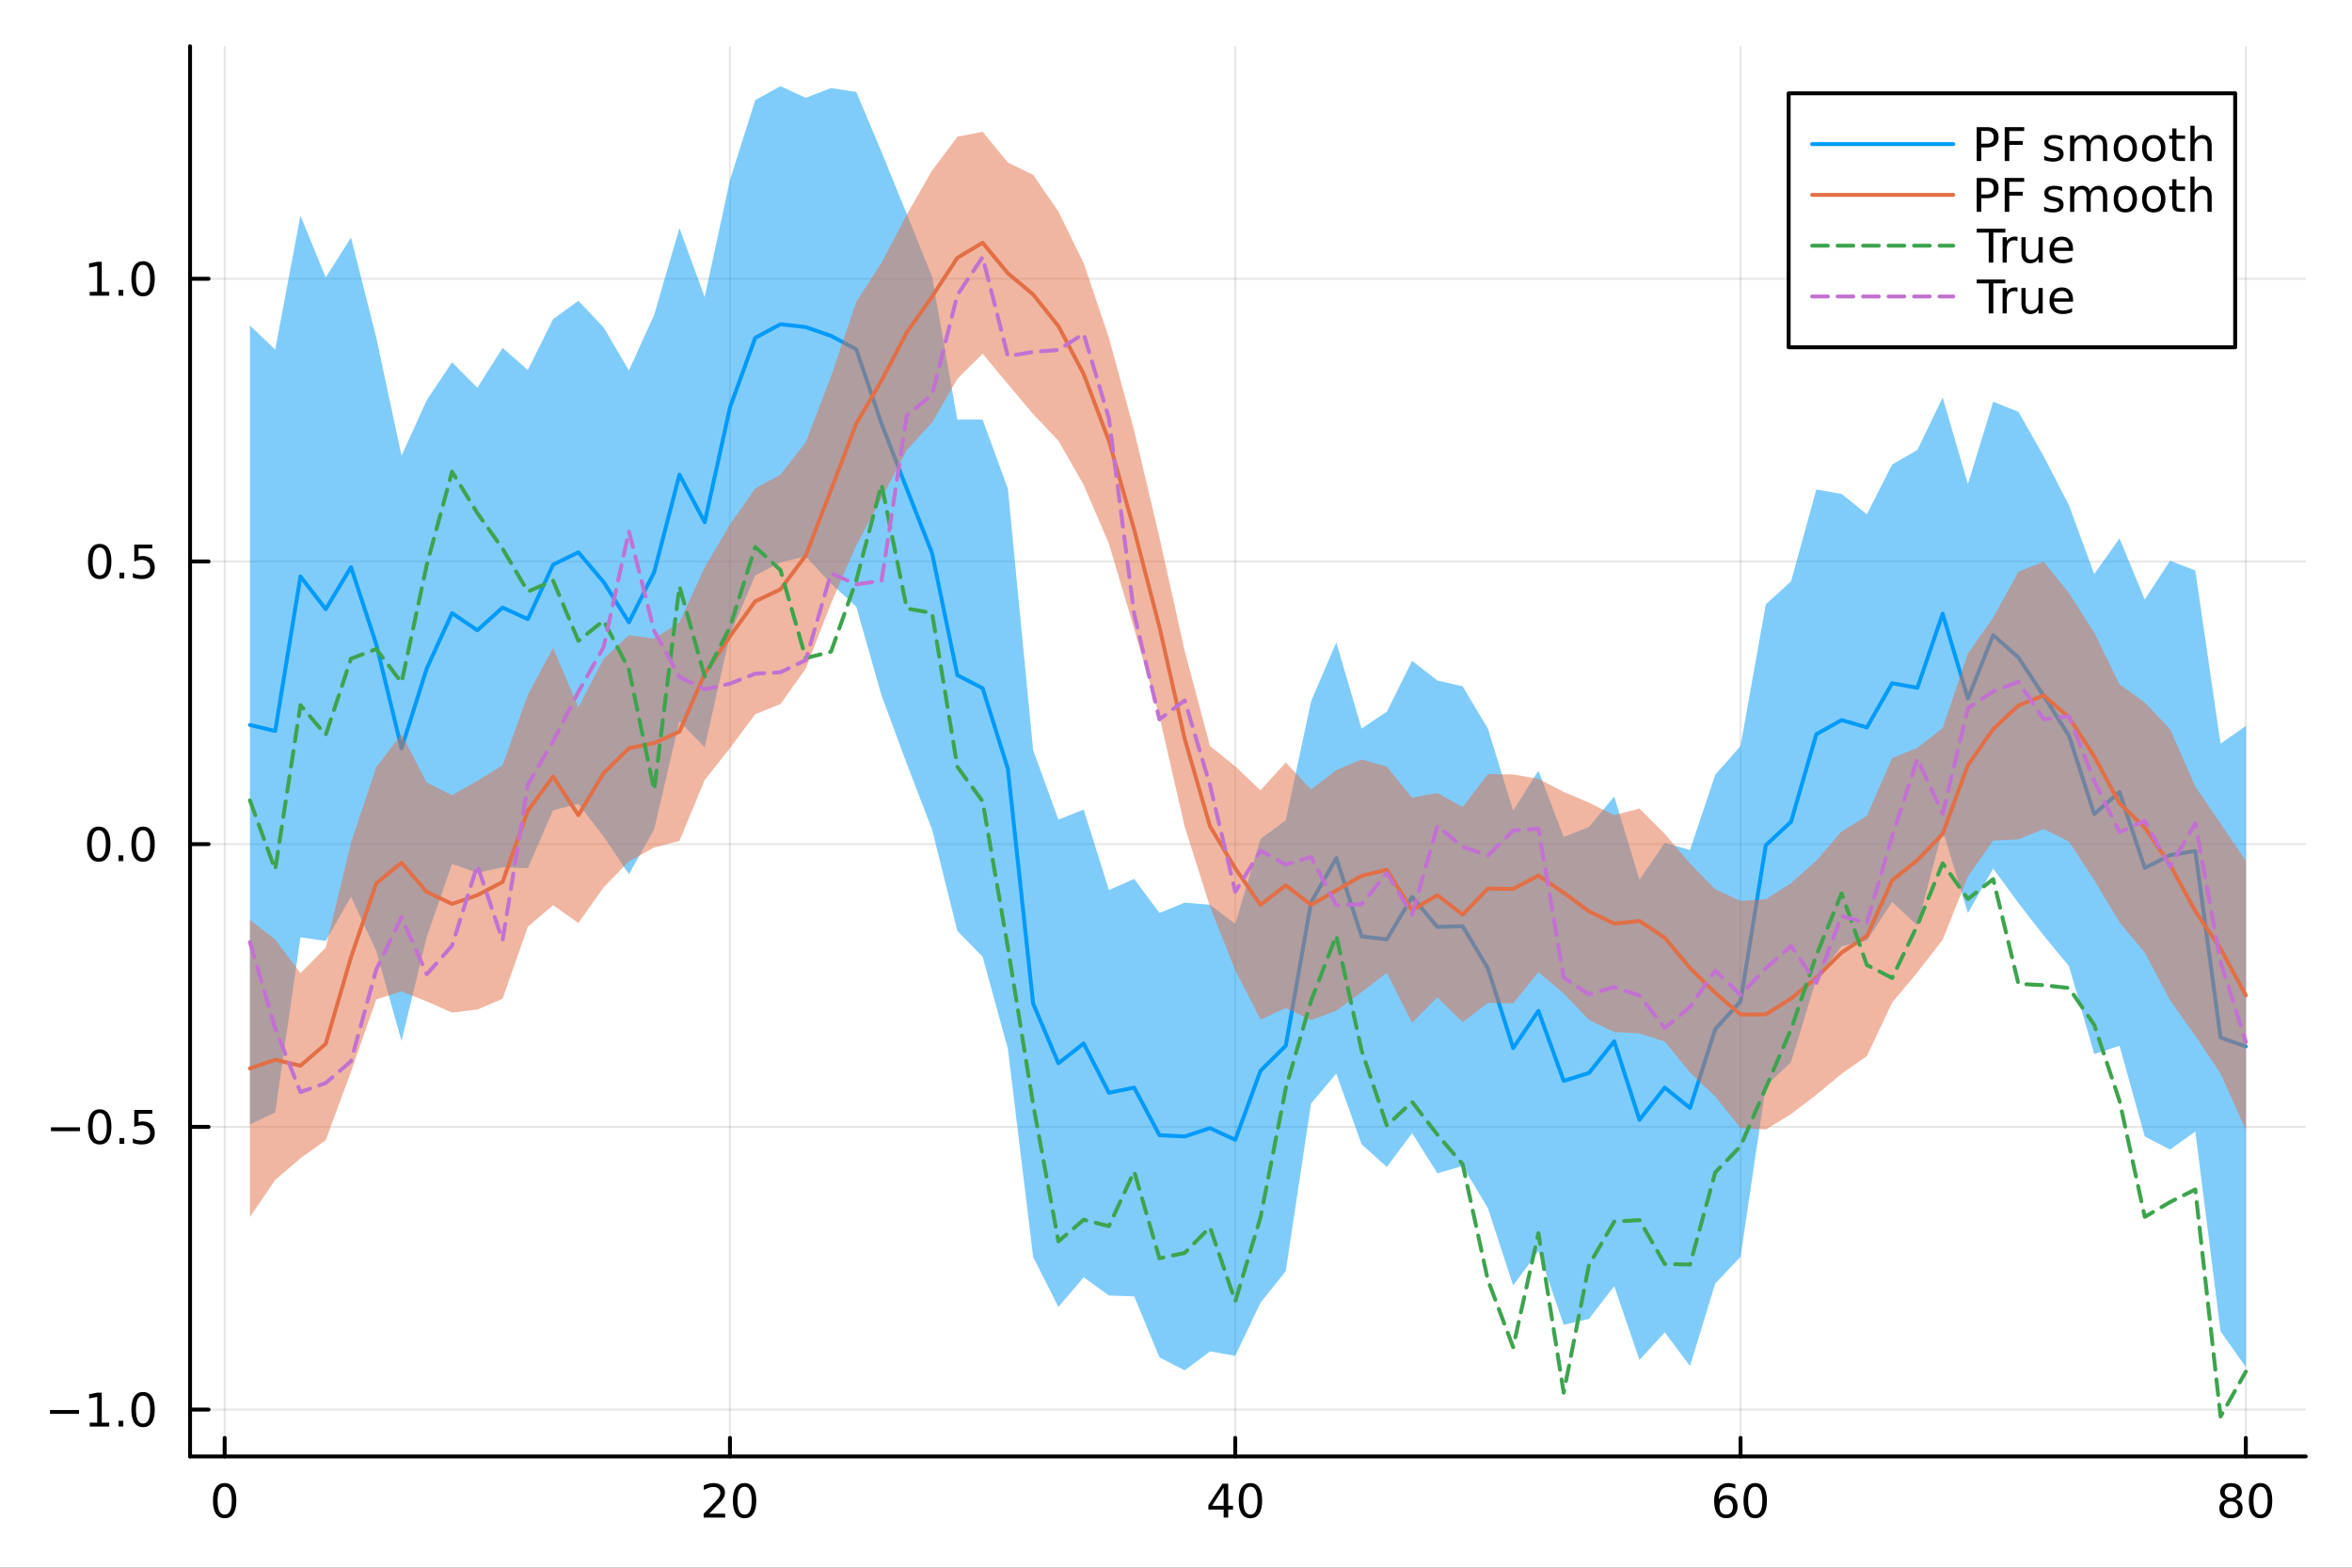 <?xml version="1.0" encoding="utf-8"?>
<svg xmlns="http://www.w3.org/2000/svg" xmlns:xlink="http://www.w3.org/1999/xlink" width="600" height="400" viewBox="0 0 2400 1600">
<rect x="0" y="0" width="2400" height="1600" fill="#333333" stroke="none"/>
<defs>
  <clipPath id="clip280">
    <rect x="0" y="0" width="2400" height="1600"/>
  </clipPath>
</defs>
<path clip-path="url(#clip280)" d="M0 1600 L2400 1600 L2400 0 L0 0  Z" fill="#ffffff" fill-rule="evenodd" fill-opacity="1"/>
<defs>
  <clipPath id="clip281">
    <rect x="480" y="0" width="1681" height="1600"/>
  </clipPath>
</defs>
<path clip-path="url(#clip280)" d="M193.936 1486.45 L2352.76 1486.45 L2352.76 47.244 L193.936 47.244  Z" fill="#ffffff" fill-rule="evenodd" fill-opacity="1"/>
<defs>
  <clipPath id="clip282">
    <rect x="193" y="47" width="2160" height="1440"/>
  </clipPath>
</defs>
<polyline clip-path="url(#clip282)" style="stroke:#000000; stroke-linecap:round; stroke-linejoin:round; stroke-width:2; stroke-opacity:0.1; fill:none" points="229.255,1486.45 229.255,47.244 "/>
<polyline clip-path="url(#clip282)" style="stroke:#000000; stroke-linecap:round; stroke-linejoin:round; stroke-width:2; stroke-opacity:0.1; fill:none" points="744.855,1486.45 744.855,47.244 "/>
<polyline clip-path="url(#clip282)" style="stroke:#000000; stroke-linecap:round; stroke-linejoin:round; stroke-width:2; stroke-opacity:0.1; fill:none" points="1260.46,1486.45 1260.46,47.244 "/>
<polyline clip-path="url(#clip282)" style="stroke:#000000; stroke-linecap:round; stroke-linejoin:round; stroke-width:2; stroke-opacity:0.1; fill:none" points="1776.06,1486.45 1776.06,47.244 "/>
<polyline clip-path="url(#clip282)" style="stroke:#000000; stroke-linecap:round; stroke-linejoin:round; stroke-width:2; stroke-opacity:0.1; fill:none" points="2291.66,1486.45 2291.66,47.244 "/>
<polyline clip-path="url(#clip282)" style="stroke:#000000; stroke-linecap:round; stroke-linejoin:round; stroke-width:2; stroke-opacity:0.1; fill:none" points="193.936,1438.63 2352.76,1438.63 "/>
<polyline clip-path="url(#clip282)" style="stroke:#000000; stroke-linecap:round; stroke-linejoin:round; stroke-width:2; stroke-opacity:0.1; fill:none" points="193.936,1150.1 2352.76,1150.1 "/>
<polyline clip-path="url(#clip282)" style="stroke:#000000; stroke-linecap:round; stroke-linejoin:round; stroke-width:2; stroke-opacity:0.1; fill:none" points="193.936,861.566 2352.76,861.566 "/>
<polyline clip-path="url(#clip282)" style="stroke:#000000; stroke-linecap:round; stroke-linejoin:round; stroke-width:2; stroke-opacity:0.1; fill:none" points="193.936,573.035 2352.76,573.035 "/>
<polyline clip-path="url(#clip282)" style="stroke:#000000; stroke-linecap:round; stroke-linejoin:round; stroke-width:2; stroke-opacity:0.1; fill:none" points="193.936,284.504 2352.76,284.504 "/>
<polyline clip-path="url(#clip280)" style="stroke:#000000; stroke-linecap:round; stroke-linejoin:round; stroke-width:4; stroke-opacity:1; fill:none" points="193.936,1486.45 2352.76,1486.45 "/>
<polyline clip-path="url(#clip280)" style="stroke:#000000; stroke-linecap:round; stroke-linejoin:round; stroke-width:4; stroke-opacity:1; fill:none" points="229.255,1486.45 229.255,1467.55 "/>
<polyline clip-path="url(#clip280)" style="stroke:#000000; stroke-linecap:round; stroke-linejoin:round; stroke-width:4; stroke-opacity:1; fill:none" points="744.855,1486.45 744.855,1467.55 "/>
<polyline clip-path="url(#clip280)" style="stroke:#000000; stroke-linecap:round; stroke-linejoin:round; stroke-width:4; stroke-opacity:1; fill:none" points="1260.46,1486.45 1260.46,1467.55 "/>
<polyline clip-path="url(#clip280)" style="stroke:#000000; stroke-linecap:round; stroke-linejoin:round; stroke-width:4; stroke-opacity:1; fill:none" points="1776.06,1486.45 1776.06,1467.55 "/>
<polyline clip-path="url(#clip280)" style="stroke:#000000; stroke-linecap:round; stroke-linejoin:round; stroke-width:4; stroke-opacity:1; fill:none" points="2291.66,1486.45 2291.66,1467.55 "/>
<path clip-path="url(#clip280)" d="M229.255 1517.37 Q225.644 1517.37 223.815 1520.93 Q222.009 1524.47 222.009 1531.6 Q222.009 1538.71 223.815 1542.27 Q225.644 1545.82 229.255 1545.82 Q232.889 1545.82 234.694 1542.27 Q236.523 1538.71 236.523 1531.6 Q236.523 1524.47 234.694 1520.93 Q232.889 1517.37 229.255 1517.37 M229.255 1513.66 Q235.065 1513.66 238.12 1518.27 Q241.199 1522.85 241.199 1531.6 Q241.199 1540.33 238.12 1544.94 Q235.065 1549.52 229.255 1549.52 Q223.444 1549.52 220.366 1544.94 Q217.31 1540.33 217.31 1531.6 Q217.31 1522.85 220.366 1518.27 Q223.444 1513.66 229.255 1513.66 Z" fill="#000000" fill-rule="nonzero" fill-opacity="1" /><path clip-path="url(#clip280)" d="M723.629 1544.91 L739.948 1544.91 L739.948 1548.85 L718.004 1548.85 L718.004 1544.91 Q720.666 1542.16 725.249 1537.53 Q729.855 1532.88 731.036 1531.53 Q733.281 1529.01 734.161 1527.27 Q735.064 1525.51 735.064 1523.82 Q735.064 1521.07 733.119 1519.33 Q731.198 1517.6 728.096 1517.6 Q725.897 1517.6 723.443 1518.36 Q721.013 1519.13 718.235 1520.68 L718.235 1515.95 Q721.059 1514.82 723.513 1514.24 Q725.967 1513.66 728.004 1513.66 Q733.374 1513.66 736.568 1516.35 Q739.763 1519.03 739.763 1523.52 Q739.763 1525.65 738.953 1527.57 Q738.166 1529.47 736.059 1532.07 Q735.48 1532.74 732.379 1535.95 Q729.277 1539.15 723.629 1544.91 Z" fill="#000000" fill-rule="nonzero" fill-opacity="1" /><path clip-path="url(#clip280)" d="M759.763 1517.37 Q756.152 1517.37 754.323 1520.93 Q752.517 1524.47 752.517 1531.6 Q752.517 1538.71 754.323 1542.27 Q756.152 1545.82 759.763 1545.82 Q763.397 1545.82 765.202 1542.27 Q767.031 1538.71 767.031 1531.6 Q767.031 1524.47 765.202 1520.93 Q763.397 1517.37 759.763 1517.37 M759.763 1513.66 Q765.573 1513.66 768.628 1518.27 Q771.707 1522.85 771.707 1531.6 Q771.707 1540.33 768.628 1544.94 Q765.573 1549.52 759.763 1549.52 Q753.952 1549.52 750.874 1544.94 Q747.818 1540.33 747.818 1531.6 Q747.818 1522.85 750.874 1518.27 Q753.952 1513.66 759.763 1513.66 Z" fill="#000000" fill-rule="nonzero" fill-opacity="1" /><path clip-path="url(#clip280)" d="M1248.63 1518.36 L1236.82 1536.81 L1248.63 1536.81 L1248.63 1518.36 M1247.4 1514.29 L1253.28 1514.29 L1253.28 1536.81 L1258.21 1536.81 L1258.21 1540.7 L1253.28 1540.7 L1253.28 1548.85 L1248.63 1548.85 L1248.63 1540.7 L1233.03 1540.7 L1233.03 1536.19 L1247.4 1514.29 Z" fill="#000000" fill-rule="nonzero" fill-opacity="1" /><path clip-path="url(#clip280)" d="M1275.94 1517.37 Q1272.33 1517.37 1270.5 1520.93 Q1268.7 1524.47 1268.7 1531.6 Q1268.7 1538.71 1270.5 1542.27 Q1272.33 1545.82 1275.94 1545.82 Q1279.58 1545.82 1281.38 1542.27 Q1283.21 1538.71 1283.21 1531.6 Q1283.21 1524.47 1281.38 1520.93 Q1279.58 1517.37 1275.94 1517.37 M1275.94 1513.66 Q1281.75 1513.66 1284.81 1518.27 Q1287.89 1522.85 1287.89 1531.6 Q1287.89 1540.33 1284.81 1544.94 Q1281.75 1549.52 1275.94 1549.52 Q1270.13 1549.52 1267.05 1544.94 Q1264 1540.33 1264 1531.6 Q1264 1522.85 1267.05 1518.27 Q1270.13 1513.66 1275.94 1513.66 Z" fill="#000000" fill-rule="nonzero" fill-opacity="1" /><path clip-path="url(#clip280)" d="M1761.46 1529.7 Q1758.31 1529.7 1756.46 1531.86 Q1754.63 1534.01 1754.63 1537.76 Q1754.63 1541.49 1756.46 1543.66 Q1758.31 1545.82 1761.46 1545.82 Q1764.61 1545.82 1766.44 1543.66 Q1768.29 1541.49 1768.29 1537.76 Q1768.29 1534.01 1766.44 1531.86 Q1764.61 1529.7 1761.46 1529.7 M1770.74 1515.05 L1770.74 1519.31 Q1768.98 1518.48 1767.18 1518.04 Q1765.4 1517.6 1763.64 1517.6 Q1759.01 1517.6 1756.55 1520.72 Q1754.12 1523.85 1753.78 1530.17 Q1755.14 1528.15 1757.2 1527.09 Q1759.26 1526 1761.74 1526 Q1766.95 1526 1769.96 1529.17 Q1772.99 1532.32 1772.99 1537.76 Q1772.99 1543.08 1769.84 1546.3 Q1766.69 1549.52 1761.46 1549.52 Q1755.47 1549.52 1752.3 1544.94 Q1749.12 1540.33 1749.12 1531.6 Q1749.12 1523.41 1753.01 1518.55 Q1756.9 1513.66 1763.45 1513.66 Q1765.21 1513.66 1766.99 1514.01 Q1768.8 1514.36 1770.74 1515.05 Z" fill="#000000" fill-rule="nonzero" fill-opacity="1" /><path clip-path="url(#clip280)" d="M1791.04 1517.37 Q1787.43 1517.37 1785.61 1520.93 Q1783.8 1524.47 1783.8 1531.6 Q1783.8 1538.71 1785.61 1542.27 Q1787.43 1545.82 1791.04 1545.82 Q1794.68 1545.82 1796.48 1542.27 Q1798.31 1538.71 1798.31 1531.6 Q1798.31 1524.47 1796.48 1520.93 Q1794.68 1517.37 1791.04 1517.37 M1791.04 1513.66 Q1796.86 1513.66 1799.91 1518.27 Q1802.99 1522.85 1802.99 1531.6 Q1802.99 1540.33 1799.91 1544.94 Q1796.86 1549.52 1791.04 1549.52 Q1785.23 1549.52 1782.16 1544.94 Q1779.1 1540.33 1779.1 1531.6 Q1779.1 1522.85 1782.16 1518.27 Q1785.23 1513.66 1791.04 1513.66 Z" fill="#000000" fill-rule="nonzero" fill-opacity="1" /><path clip-path="url(#clip280)" d="M2276.53 1532.44 Q2273.2 1532.44 2271.28 1534.22 Q2269.38 1536 2269.38 1539.13 Q2269.38 1542.25 2271.28 1544.03 Q2273.2 1545.82 2276.53 1545.82 Q2279.86 1545.82 2281.78 1544.03 Q2283.71 1542.23 2283.71 1539.13 Q2283.71 1536 2281.78 1534.22 Q2279.89 1532.44 2276.53 1532.44 M2271.85 1530.45 Q2268.84 1529.7 2267.16 1527.64 Q2265.49 1525.58 2265.49 1522.62 Q2265.49 1518.48 2268.43 1516.07 Q2271.39 1513.66 2276.53 1513.66 Q2281.69 1513.66 2284.63 1516.07 Q2287.57 1518.48 2287.57 1522.62 Q2287.57 1525.58 2285.88 1527.64 Q2284.22 1529.7 2281.23 1530.45 Q2284.61 1531.23 2286.48 1533.52 Q2288.38 1535.82 2288.38 1539.13 Q2288.38 1544.15 2285.3 1546.83 Q2282.25 1549.52 2276.53 1549.52 Q2270.81 1549.52 2267.73 1546.83 Q2264.68 1544.15 2264.68 1539.13 Q2264.68 1535.82 2266.58 1533.52 Q2268.47 1531.23 2271.85 1530.45 M2270.14 1523.06 Q2270.14 1525.75 2271.81 1527.25 Q2273.5 1528.76 2276.53 1528.76 Q2279.54 1528.76 2281.23 1527.25 Q2282.94 1525.75 2282.94 1523.06 Q2282.94 1520.38 2281.23 1518.87 Q2279.54 1517.37 2276.53 1517.37 Q2273.5 1517.37 2271.81 1518.87 Q2270.14 1520.38 2270.14 1523.06 Z" fill="#000000" fill-rule="nonzero" fill-opacity="1" /><path clip-path="url(#clip280)" d="M2306.69 1517.37 Q2303.08 1517.37 2301.25 1520.93 Q2299.45 1524.47 2299.45 1531.6 Q2299.45 1538.71 2301.25 1542.27 Q2303.08 1545.82 2306.69 1545.82 Q2310.33 1545.82 2312.13 1542.27 Q2313.96 1538.71 2313.96 1531.6 Q2313.96 1524.47 2312.13 1520.93 Q2310.33 1517.37 2306.69 1517.37 M2306.69 1513.66 Q2312.5 1513.66 2315.56 1518.27 Q2318.64 1522.85 2318.64 1531.6 Q2318.64 1540.33 2315.56 1544.94 Q2312.5 1549.52 2306.69 1549.52 Q2300.88 1549.52 2297.8 1544.94 Q2294.75 1540.33 2294.75 1531.6 Q2294.75 1522.85 2297.8 1518.27 Q2300.88 1513.66 2306.69 1513.66 Z" fill="#000000" fill-rule="nonzero" fill-opacity="1" /><polyline clip-path="url(#clip280)" style="stroke:#000000; stroke-linecap:round; stroke-linejoin:round; stroke-width:4; stroke-opacity:1; fill:none" points="193.936,1486.45 193.936,47.244 "/>
<polyline clip-path="url(#clip280)" style="stroke:#000000; stroke-linecap:round; stroke-linejoin:round; stroke-width:4; stroke-opacity:1; fill:none" points="193.936,1438.63 212.834,1438.63 "/>
<polyline clip-path="url(#clip280)" style="stroke:#000000; stroke-linecap:round; stroke-linejoin:round; stroke-width:4; stroke-opacity:1; fill:none" points="193.936,1150.1 212.834,1150.1 "/>
<polyline clip-path="url(#clip280)" style="stroke:#000000; stroke-linecap:round; stroke-linejoin:round; stroke-width:4; stroke-opacity:1; fill:none" points="193.936,861.566 212.834,861.566 "/>
<polyline clip-path="url(#clip280)" style="stroke:#000000; stroke-linecap:round; stroke-linejoin:round; stroke-width:4; stroke-opacity:1; fill:none" points="193.936,573.035 212.834,573.035 "/>
<polyline clip-path="url(#clip280)" style="stroke:#000000; stroke-linecap:round; stroke-linejoin:round; stroke-width:4; stroke-opacity:1; fill:none" points="193.936,284.504 212.834,284.504 "/>
<path clip-path="url(#clip280)" d="M50.992 1439.08 L80.668 1439.08 L80.668 1443.01 L50.992 1443.01 L50.992 1439.08 Z" fill="#000000" fill-rule="nonzero" fill-opacity="1" /><path clip-path="url(#clip280)" d="M91.571 1451.97 L99.21 1451.97 L99.21 1425.61 L90.899 1427.27 L90.899 1423.01 L99.163 1421.35 L103.839 1421.35 L103.839 1451.97 L111.478 1451.97 L111.478 1455.91 L91.571 1455.91 L91.571 1451.97 Z" fill="#000000" fill-rule="nonzero" fill-opacity="1" /><path clip-path="url(#clip280)" d="M120.922 1450.03 L125.807 1450.03 L125.807 1455.91 L120.922 1455.91 L120.922 1450.03 Z" fill="#000000" fill-rule="nonzero" fill-opacity="1" /><path clip-path="url(#clip280)" d="M145.992 1424.43 Q142.381 1424.43 140.552 1427.99 Q138.746 1431.53 138.746 1438.66 Q138.746 1445.77 140.552 1449.33 Q142.381 1452.88 145.992 1452.88 Q149.626 1452.88 151.431 1449.33 Q153.26 1445.77 153.26 1438.66 Q153.26 1431.53 151.431 1427.99 Q149.626 1424.43 145.992 1424.43 M145.992 1420.72 Q151.802 1420.72 154.857 1425.33 Q157.936 1429.91 157.936 1438.66 Q157.936 1447.39 154.857 1452 Q151.802 1456.58 145.992 1456.58 Q140.181 1456.58 137.103 1452 Q134.047 1447.39 134.047 1438.66 Q134.047 1429.91 137.103 1425.33 Q140.181 1420.72 145.992 1420.72 Z" fill="#000000" fill-rule="nonzero" fill-opacity="1" /><path clip-path="url(#clip280)" d="M51.987 1150.55 L81.663 1150.55 L81.663 1154.48 L51.987 1154.48 L51.987 1150.55 Z" fill="#000000" fill-rule="nonzero" fill-opacity="1" /><path clip-path="url(#clip280)" d="M101.756 1135.9 Q98.145 1135.9 96.316 1139.46 Q94.51 1143 94.51 1150.13 Q94.51 1157.24 96.316 1160.8 Q98.145 1164.34 101.756 1164.34 Q105.39 1164.34 107.196 1160.8 Q109.024 1157.24 109.024 1150.13 Q109.024 1143 107.196 1139.46 Q105.39 1135.9 101.756 1135.9 M101.756 1132.19 Q107.566 1132.19 110.621 1136.8 Q113.7 1141.38 113.7 1150.13 Q113.7 1158.86 110.621 1163.47 Q107.566 1168.05 101.756 1168.05 Q95.946 1168.05 92.867 1163.47 Q89.811 1158.86 89.811 1150.13 Q89.811 1141.38 92.867 1136.8 Q95.946 1132.19 101.756 1132.19 Z" fill="#000000" fill-rule="nonzero" fill-opacity="1" /><path clip-path="url(#clip280)" d="M121.918 1161.5 L126.802 1161.5 L126.802 1167.38 L121.918 1167.38 L121.918 1161.5 Z" fill="#000000" fill-rule="nonzero" fill-opacity="1" /><path clip-path="url(#clip280)" d="M137.033 1132.82 L155.39 1132.82 L155.39 1136.75 L141.316 1136.75 L141.316 1145.22 Q142.334 1144.88 143.353 1144.72 Q144.371 1144.53 145.39 1144.53 Q151.177 1144.53 154.556 1147.7 Q157.936 1150.87 157.936 1156.29 Q157.936 1161.87 154.464 1164.97 Q150.992 1168.05 144.672 1168.05 Q142.496 1168.05 140.228 1167.68 Q137.982 1167.31 135.575 1166.57 L135.575 1161.87 Q137.658 1163 139.881 1163.56 Q142.103 1164.11 144.58 1164.11 Q148.584 1164.11 150.922 1162.01 Q153.26 1159.9 153.26 1156.29 Q153.26 1152.68 150.922 1150.57 Q148.584 1148.47 144.58 1148.47 Q142.705 1148.47 140.83 1148.88 Q138.978 1149.3 137.033 1150.18 L137.033 1132.82 Z" fill="#000000" fill-rule="nonzero" fill-opacity="1" /><path clip-path="url(#clip280)" d="M100.76 847.365 Q97.149 847.365 95.321 850.93 Q93.515 854.471 93.515 861.601 Q93.515 868.707 95.321 872.272 Q97.149 875.814 100.76 875.814 Q104.395 875.814 106.2 872.272 Q108.029 868.707 108.029 861.601 Q108.029 854.471 106.2 850.93 Q104.395 847.365 100.76 847.365 M100.76 843.661 Q106.571 843.661 109.626 848.268 Q112.705 852.851 112.705 861.601 Q112.705 870.328 109.626 874.934 Q106.571 879.517 100.76 879.517 Q94.95 879.517 91.871 874.934 Q88.816 870.328 88.816 861.601 Q88.816 852.851 91.871 848.268 Q94.95 843.661 100.76 843.661 Z" fill="#000000" fill-rule="nonzero" fill-opacity="1" /><path clip-path="url(#clip280)" d="M120.922 872.967 L125.807 872.967 L125.807 878.846 L120.922 878.846 L120.922 872.967 Z" fill="#000000" fill-rule="nonzero" fill-opacity="1" /><path clip-path="url(#clip280)" d="M145.992 847.365 Q142.381 847.365 140.552 850.93 Q138.746 854.471 138.746 861.601 Q138.746 868.707 140.552 872.272 Q142.381 875.814 145.992 875.814 Q149.626 875.814 151.431 872.272 Q153.26 868.707 153.26 861.601 Q153.26 854.471 151.431 850.93 Q149.626 847.365 145.992 847.365 M145.992 843.661 Q151.802 843.661 154.857 848.268 Q157.936 852.851 157.936 861.601 Q157.936 870.328 154.857 874.934 Q151.802 879.517 145.992 879.517 Q140.181 879.517 137.103 874.934 Q134.047 870.328 134.047 861.601 Q134.047 852.851 137.103 848.268 Q140.181 843.661 145.992 843.661 Z" fill="#000000" fill-rule="nonzero" fill-opacity="1" /><path clip-path="url(#clip280)" d="M101.756 558.834 Q98.145 558.834 96.316 562.399 Q94.51 565.94 94.51 573.07 Q94.51 580.176 96.316 583.741 Q98.145 587.283 101.756 587.283 Q105.39 587.283 107.196 583.741 Q109.024 580.176 109.024 573.07 Q109.024 565.94 107.196 562.399 Q105.39 558.834 101.756 558.834 M101.756 555.13 Q107.566 555.13 110.621 559.737 Q113.7 564.32 113.7 573.07 Q113.7 581.797 110.621 586.403 Q107.566 590.986 101.756 590.986 Q95.946 590.986 92.867 586.403 Q89.811 581.797 89.811 573.07 Q89.811 564.32 92.867 559.737 Q95.946 555.13 101.756 555.13 Z" fill="#000000" fill-rule="nonzero" fill-opacity="1" /><path clip-path="url(#clip280)" d="M121.918 584.436 L126.802 584.436 L126.802 590.315 L121.918 590.315 L121.918 584.436 Z" fill="#000000" fill-rule="nonzero" fill-opacity="1" /><path clip-path="url(#clip280)" d="M137.033 555.755 L155.39 555.755 L155.39 559.69 L141.316 559.69 L141.316 568.163 Q142.334 567.815 143.353 567.653 Q144.371 567.468 145.39 567.468 Q151.177 567.468 154.556 570.639 Q157.936 573.811 157.936 579.227 Q157.936 584.806 154.464 587.908 Q150.992 590.986 144.672 590.986 Q142.496 590.986 140.228 590.616 Q137.982 590.246 135.575 589.505 L135.575 584.806 Q137.658 585.94 139.881 586.496 Q142.103 587.051 144.58 587.051 Q148.584 587.051 150.922 584.945 Q153.26 582.838 153.26 579.227 Q153.26 575.616 150.922 573.51 Q148.584 571.403 144.58 571.403 Q142.705 571.403 140.83 571.82 Q138.978 572.237 137.033 573.116 L137.033 555.755 Z" fill="#000000" fill-rule="nonzero" fill-opacity="1" /><path clip-path="url(#clip280)" d="M91.571 297.849 L99.21 297.849 L99.21 271.483 L90.899 273.15 L90.899 268.891 L99.163 267.224 L103.839 267.224 L103.839 297.849 L111.478 297.849 L111.478 301.784 L91.571 301.784 L91.571 297.849 Z" fill="#000000" fill-rule="nonzero" fill-opacity="1" /><path clip-path="url(#clip280)" d="M120.922 295.905 L125.807 295.905 L125.807 301.784 L120.922 301.784 L120.922 295.905 Z" fill="#000000" fill-rule="nonzero" fill-opacity="1" /><path clip-path="url(#clip280)" d="M145.992 270.303 Q142.381 270.303 140.552 273.868 Q138.746 277.409 138.746 284.539 Q138.746 291.645 140.552 295.21 Q142.381 298.752 145.992 298.752 Q149.626 298.752 151.431 295.21 Q153.26 291.645 153.26 284.539 Q153.26 277.409 151.431 273.868 Q149.626 270.303 145.992 270.303 M145.992 266.599 Q151.802 266.599 154.857 271.206 Q157.936 275.789 157.936 284.539 Q157.936 293.266 154.857 297.872 Q151.802 302.455 145.992 302.455 Q140.181 302.455 137.103 297.872 Q134.047 293.266 134.047 284.539 Q134.047 275.789 137.103 271.206 Q140.181 266.599 145.992 266.599 Z" fill="#000000" fill-rule="nonzero" fill-opacity="1" /><path clip-path="url(#clip282)" d="M255.035 1147.68 L280.815 1135.29 L306.595 956.621 L332.375 960.346 L358.155 915.164 L383.935 970.612 L409.715 1062.41 L435.495 956.068 L461.275 881.73 L487.055 890.82 L512.835 885.116 L538.615 886.168 L564.395 826.859 L590.175 820.464 L615.955 853.864 L641.735 892.221 L667.515 846.509 L693.295 736.11 L719.075 762.771 L744.855 647.92 L770.635 587.386 L796.415 573.833 L822.195 567.886 L847.975 595.675 L873.755 619.162 L899.535 709.864 L925.316 779.54 L951.096 846.655 L976.876 949.993 L1002.66 976.474 L1028.44 1070.51 L1054.22 1282.86 L1080 1333.91 L1105.78 1303.65 L1131.56 1322.22 L1157.34 1323.07 L1183.12 1385.36 L1208.9 1398.58 L1234.68 1379.29 L1260.46 1383.73 L1286.24 1329.57 L1312.02 1297.27 L1337.8 1126.27 L1363.58 1095.79 L1389.36 1167.8 L1415.14 1191.1 L1440.92 1156.44 L1466.7 1197.47 L1492.48 1190.1 L1518.26 1233.02 L1544.04 1312.01 L1569.82 1276.91 L1595.6 1352.19 L1621.38 1346.11 L1647.16 1312.68 L1672.94 1387.95 L1698.72 1359.8 L1724.5 1394.17 L1750.28 1309.89 L1776.06 1282.71 L1801.84 1108.49 L1827.62 1083.99 L1853.4 999.191 L1879.18 965.739 L1904.96 959.916 L1930.74 920.52 L1956.52 944.684 L1982.3 847.048 L2008.08 931.893 L2033.86 886.438 L2059.64 921.698 L2085.42 954.84 L2111.2 986.069 L2136.98 1075.78 L2162.76 1067.35 L2188.54 1159.87 L2214.32 1173.27 L2240.1 1154.84 L2265.88 1358.9 L2291.66 1395.18 L2291.66 740.818 L2265.88 759.022 L2240.1 582.237 L2214.32 572.264 L2188.54 611.927 L2162.76 549.459 L2136.98 585.909 L2111.2 515.706 L2085.42 465.671 L2059.64 420.3 L2033.86 410.036 L2008.08 494.042 L1982.3 405.652 L1956.52 459.178 L1930.74 474.148 L1904.96 524.855 L1879.18 504.13 L1853.4 499.616 L1827.62 593.276 L1801.84 616.814 L1776.06 761.333 L1750.28 790.698 L1724.5 867.497 L1698.72 860.21 L1672.94 897.841 L1647.16 812.916 L1621.38 844.081 L1595.6 854.156 L1569.82 786.494 L1544.04 827.414 L1518.26 743.608 L1492.48 700.458 L1466.7 694.559 L1440.92 674.462 L1415.14 726.364 L1389.36 743.575 L1363.58 655.607 L1337.8 715.821 L1312.02 837.193 L1286.24 856.112 L1260.46 942.958 L1234.68 923.419 L1208.9 921.2 L1183.12 931.759 L1157.34 897.041 L1131.56 908.385 L1105.78 826.249 L1080 836.489 L1054.22 765.552 L1028.44 498.783 L1002.66 428.261 L976.876 428.211 L951.096 282.43 L925.316 218.436 L899.535 155.049 L873.755 93.834 L847.975 89.902 L822.195 99.833 L796.415 87.976 L770.635 102.164 L744.855 183.776 L719.075 303.196 L693.295 232.811 L667.515 321.381 L641.735 378.123 L615.955 334.191 L590.175 306.964 L564.395 325.667 L538.615 377.619 L512.835 355.065 L487.055 395.776 L461.275 369.755 L435.495 408.291 L409.715 465.164 L383.935 344.462 L358.155 242.496 L332.375 283.13 L306.595 220.054 L280.815 356.844 L255.035 332.154  Z" fill="#009af9" fill-rule="evenodd" fill-opacity="0.5"/>
<polyline clip-path="url(#clip282)" style="stroke:#009af9; stroke-linecap:round; stroke-linejoin:round; stroke-width:4; stroke-opacity:1; fill:none" points="255.035,739.915 280.815,746.068 306.595,588.337 332.375,621.738 358.155,578.83 383.935,657.537 409.715,763.787 435.495,682.179 461.275,625.742 487.055,643.298 512.835,620.091 538.615,631.893 564.395,576.263 590.175,563.714 615.955,594.027 641.735,635.172 667.515,583.945 693.295,484.46 719.075,532.984 744.855,415.848 770.635,344.775 796.415,330.905 822.195,333.859 847.975,342.789 873.755,356.498 899.535,432.457 925.316,498.988 951.096,564.543 976.876,689.102 1002.66,702.367 1028.44,784.647 1054.22,1024.2 1080,1085.2 1105.78,1064.95 1131.56,1115.3 1157.34,1110.05 1183.12,1158.56 1208.9,1159.89 1234.68,1151.36 1260.46,1163.34 1286.24,1092.84 1312.02,1067.23 1337.8,921.048 1363.58,875.699 1389.36,955.685 1415.14,958.732 1440.92,915.451 1466.7,946.015 1492.48,945.28 1518.26,988.312 1544.04,1069.71 1569.82,1031.7 1595.6,1103.18 1621.38,1095.09 1647.16,1062.8 1672.94,1142.9 1698.72,1110 1724.5,1130.83 1750.28,1050.3 1776.06,1022.02 1801.84,862.651 1827.62,838.633 1853.4,749.404 1879.18,734.935 1904.96,742.385 1930.74,697.334 1956.52,701.931 1982.3,626.35 2008.08,712.968 2033.86,648.237 2059.64,670.999 2085.42,710.255 2111.2,750.888 2136.98,830.845 2162.76,808.404 2188.54,885.898 2214.32,872.766 2240.1,868.541 2265.88,1058.96 2291.66,1068 "/>
<path clip-path="url(#clip282)" d="M255.035 1242.09 L280.815 1204.3 L306.595 1182.13 L332.375 1163.66 L358.155 1093.83 L383.935 1020.03 L409.715 1011.8 L435.495 1022.07 L461.275 1033.47 L487.055 1030.36 L512.835 1019.39 L538.615 945.816 L564.395 923.82 L590.175 942.022 L615.955 905.629 L641.735 879.134 L667.515 864.989 L693.295 858.305 L719.075 796.086 L744.855 763.599 L770.635 728.944 L796.415 718.595 L822.195 682.341 L847.975 615.928 L873.755 556.618 L899.535 508.519 L925.316 459.389 L951.096 431.352 L976.876 386.758 L1002.66 361.003 L1028.44 391.974 L1054.22 422.657 L1080 449.759 L1105.78 494.877 L1131.56 554.97 L1157.34 641.876 L1183.12 731.418 L1208.9 843.776 L1234.68 925.298 L1260.46 990.25 L1286.24 1040.59 L1312.02 1028.77 L1337.8 1041.23 L1363.58 1031.58 L1389.36 1012.62 L1415.14 992.898 L1440.92 1043.82 L1466.7 1017.91 L1492.48 1043.31 L1518.26 1023.57 L1544.04 1024.07 L1569.82 992.285 L1595.6 1013.95 L1621.38 1040.99 L1647.16 1053.29 L1672.94 1054.73 L1698.72 1063.09 L1724.5 1094.66 L1750.28 1119.16 L1776.06 1151.3 L1801.84 1152.79 L1827.62 1137.04 L1853.4 1117.29 L1879.18 1095.94 L1904.96 1077.86 L1930.74 1023.29 L1956.52 992.354 L1982.3 959.137 L2008.08 894.628 L2033.86 857.967 L2059.64 856.621 L2085.42 846.088 L2111.2 858.946 L2136.98 898.296 L2162.76 941.331 L2188.54 972.352 L2214.32 1020.94 L2240.1 1057.17 L2265.88 1095.85 L2291.66 1153.36 L2291.66 878.521 L2265.88 840.493 L2240.1 802.683 L2214.32 744.131 L2188.54 716.818 L2162.76 698.456 L2136.98 645.662 L2111.2 605.386 L2085.42 573.223 L2059.64 583.447 L2033.86 630.239 L2008.08 667.049 L1982.3 743.032 L1956.52 763.289 L1930.74 773.707 L1904.96 832.685 L1879.18 848.463 L1853.4 878.414 L1827.62 901.304 L1801.84 917.808 L1776.06 919.503 L1750.28 907.603 L1724.5 881.302 L1698.72 850.965 L1672.94 825.165 L1647.16 831.902 L1621.38 819.21 L1595.6 808.194 L1569.82 794.844 L1544.04 790.462 L1518.26 790.09 L1492.48 823.742 L1466.7 809.306 L1440.92 814.153 L1415.14 782.444 L1389.36 775.161 L1363.58 785.943 L1337.8 805.765 L1312.02 778.202 L1286.24 806.635 L1260.46 782.179 L1234.68 761.296 L1208.9 664.491 L1183.12 548.539 L1157.34 439.583 L1131.56 344.755 L1105.78 268.563 L1080 215.891 L1054.22 178.405 L1028.44 165.884 L1002.66 134.471 L976.876 139.594 L951.096 174.062 L925.316 219.065 L899.535 268.195 L873.755 307.941 L847.975 384.229 L822.195 451.378 L796.415 484.318 L770.635 498.515 L744.855 535.2 L719.075 579.072 L693.295 635.162 L667.515 651.754 L641.735 648.252 L615.955 672.393 L590.175 721.945 L564.395 661.149 L538.615 709.048 L512.835 780.961 L487.055 796.965 L461.275 811.609 L435.495 798.693 L409.715 749.319 L383.935 782.965 L358.155 860.169 L332.375 967.132 L306.595 993.242 L280.815 958.865 L255.035 938.829  Z" fill="#e26f46" fill-rule="evenodd" fill-opacity="0.5"/>
<polyline clip-path="url(#clip282)" style="stroke:#e26f46; stroke-linecap:round; stroke-linejoin:round; stroke-width:4; stroke-opacity:1; fill:none" points="255.035,1090.46 280.815,1081.58 306.595,1087.69 332.375,1065.39 358.155,977.002 383.935,901.498 409.715,880.559 435.495,910.382 461.275,922.538 487.055,913.661 512.835,900.175 538.615,827.432 564.395,792.484 590.175,831.984 615.955,789.011 641.735,763.693 667.515,758.371 693.295,746.734 719.075,687.579 744.855,649.399 770.635,613.729 796.415,601.456 822.195,566.859 847.975,500.079 873.755,432.279 899.535,388.357 925.316,339.227 951.096,302.707 976.876,263.176 1002.66,247.737 1028.44,278.929 1054.22,300.531 1080,332.825 1105.78,381.72 1131.56,449.862 1157.34,540.73 1183.12,639.978 1208.9,754.134 1234.68,843.297 1260.46,886.215 1286.24,923.612 1312.02,903.487 1337.8,923.495 1363.58,908.762 1389.36,893.89 1415.14,887.671 1440.92,928.989 1466.7,913.608 1492.48,933.526 1518.26,906.831 1544.04,907.266 1569.82,893.565 1595.6,911.074 1621.38,930.099 1647.16,942.596 1672.94,939.949 1698.72,957.027 1724.5,987.979 1750.28,1013.38 1776.06,1035.4 1801.84,1035.3 1827.62,1019.17 1853.4,997.85 1879.18,972.201 1904.96,955.272 1930.74,898.501 1956.52,877.821 1982.3,851.084 2008.08,780.838 2033.86,744.103 2059.64,720.034 2085.42,709.655 2111.2,732.166 2136.98,771.979 2162.76,819.893 2188.54,844.585 2214.32,882.535 2240.1,929.927 2265.88,968.169 2291.66,1015.94 "/>
<polyline clip-path="url(#clip282)" style="stroke:#3da44d; stroke-linecap:round; stroke-linejoin:round; stroke-width:4; stroke-opacity:1; fill:none" stroke-dasharray="16, 10" points="255.035,816.89 280.815,887.704 306.595,719.675 332.375,750.052 358.155,672.253 383.935,662.45 409.715,696.621 435.495,576.412 461.275,481.414 487.055,523.634 512.835,559.955 538.615,603.773 564.395,592.574 590.175,654.06 615.955,633.341 641.735,683.211 667.515,806.582 693.295,598.301 719.075,690.502 744.855,639.944 770.635,558.186 796.415,581.8 822.195,671.713 847.975,665.126 873.755,592.33 899.535,494.472 925.316,621.055 951.096,625.594 976.876,782.602 1002.66,817.84 1028.44,967.037 1054.22,1127.14 1080,1267.01 1105.78,1244.88 1131.56,1251.47 1157.34,1195.55 1183.12,1284.29 1208.9,1278.74 1234.68,1252.5 1260.46,1328.25 1286.24,1242.36 1312.02,1110.7 1337.8,1021.42 1363.58,954.771 1389.36,1071.95 1415.14,1148.71 1440.92,1124.58 1466.7,1158.05 1492.48,1188.17 1518.26,1306.46 1544.04,1374.92 1569.82,1258.57 1595.6,1421.44 1621.38,1291.09 1647.16,1246.8 1672.94,1245.24 1698.72,1290.07 1724.5,1290.61 1750.28,1196.48 1776.06,1169.83 1801.84,1110.2 1827.62,1050.49 1853.4,974.905 1879.18,911.715 1904.96,984.857 1930.74,998.19 1956.52,944.331 1982.3,881.057 2008.08,917.499 2033.86,897.273 2059.64,1004.11 2085.42,1005.49 2111.2,1008.36 2136.98,1046.03 2162.76,1123.46 2188.54,1242 2214.32,1226.87 2240.1,1213.97 2265.88,1445.72 2291.66,1399.88 "/>
<polyline clip-path="url(#clip282)" style="stroke:#c271d2; stroke-linecap:round; stroke-linejoin:round; stroke-width:4; stroke-opacity:1; fill:none" stroke-dasharray="16, 10" points="255.035,961.542 280.815,1049.54 306.595,1114.56 332.375,1105.34 358.155,1083.08 383.935,989.537 409.715,936.072 435.495,994.361 461.275,965.197 487.055,883.061 512.835,959.698 538.615,800.744 564.395,756.507 590.175,706.192 615.955,660.317 641.735,542.161 667.515,643.915 693.295,690.85 719.075,703.564 744.855,697.768 770.635,687.562 796.415,686.14 822.195,673.709 847.975,585.078 873.755,596.416 899.535,592.719 925.316,423.835 951.096,402.99 976.876,301.096 1002.66,262.353 1028.44,363.533 1054.22,359.147 1080,357.197 1105.78,340.604 1131.56,427.065 1157.34,626.542 1183.12,734.229 1208.9,714.862 1234.68,801.224 1260.46,910.216 1286.24,868.185 1312.02,882.377 1337.8,874.699 1363.58,923.949 1389.36,922.966 1415.14,891.019 1440.92,933.689 1466.7,842.915 1492.48,864.381 1518.26,873.081 1544.04,847.689 1569.82,845.7 1595.6,997.574 1621.38,1014.99 1647.16,1007.4 1672.94,1016 1698.72,1049.21 1724.5,1027.52 1750.28,990.613 1776.06,1015.49 1801.84,988.178 1827.62,965.392 1853.4,1003.17 1879.18,934.857 1904.96,941.806 1930.74,853.528 1956.52,774.41 1982.3,830.554 2008.08,722.785 2033.86,705.566 2059.64,696.02 2085.42,734.068 2111.2,731.09 2136.98,797.066 2162.76,849.353 2188.54,837.673 2214.32,884.771 2240.1,840.166 2265.88,981.7 2291.66,1063.51 "/>
<path clip-path="url(#clip280)" d="M1825.15 354.418 L2280.8 354.418 L2280.8 95.218 L1825.15 95.218  Z" fill="#ffffff" fill-rule="evenodd" fill-opacity="1"/>
<polyline clip-path="url(#clip280)" style="stroke:#000000; stroke-linecap:round; stroke-linejoin:round; stroke-width:4; stroke-opacity:1; fill:none" points="1825.15,354.418 2280.8,354.418 2280.8,95.218 1825.15,95.218 1825.15,354.418 "/>
<polyline clip-path="url(#clip280)" style="stroke:#009af9; stroke-linecap:round; stroke-linejoin:round; stroke-width:4; stroke-opacity:1; fill:none" points="1849.13,147.058 1993.05,147.058 "/>
<path clip-path="url(#clip280)" d="M2021.72 133.62 L2021.72 146.606 L2027.6 146.606 Q2030.86 146.606 2032.64 144.916 Q2034.43 143.227 2034.43 140.102 Q2034.43 137 2032.64 135.31 Q2030.86 133.62 2027.6 133.62 L2021.72 133.62 M2017.04 129.778 L2027.6 129.778 Q2033.41 129.778 2036.37 132.416 Q2039.36 135.032 2039.36 140.102 Q2039.36 145.217 2036.37 147.833 Q2033.41 150.449 2027.6 150.449 L2021.72 150.449 L2021.72 164.338 L2017.04 164.338 L2017.04 129.778 Z" fill="#000000" fill-rule="nonzero" fill-opacity="1" /><path clip-path="url(#clip280)" d="M2045.63 129.778 L2065.49 129.778 L2065.49 133.713 L2050.3 133.713 L2050.3 143.898 L2064.01 143.898 L2064.01 147.833 L2050.3 147.833 L2050.3 164.338 L2045.63 164.338 L2045.63 129.778 Z" fill="#000000" fill-rule="nonzero" fill-opacity="1" /><path clip-path="url(#clip280)" d="M2104.31 139.176 L2104.31 143.203 Q2102.5 142.277 2100.56 141.815 Q2098.61 141.352 2096.53 141.352 Q2093.36 141.352 2091.76 142.324 Q2090.19 143.296 2090.19 145.24 Q2090.19 146.722 2091.32 147.578 Q2092.46 148.412 2095.88 149.176 L2097.34 149.5 Q2101.88 150.472 2103.78 152.254 Q2105.7 154.014 2105.7 157.185 Q2105.7 160.796 2102.83 162.902 Q2099.98 165.009 2094.98 165.009 Q2092.9 165.009 2090.63 164.592 Q2088.38 164.199 2085.88 163.388 L2085.88 158.99 Q2088.24 160.217 2090.54 160.842 Q2092.83 161.444 2095.07 161.444 Q2098.08 161.444 2099.7 160.426 Q2101.32 159.384 2101.32 157.509 Q2101.32 155.773 2100.14 154.847 Q2098.99 153.921 2095.03 153.064 L2093.55 152.717 Q2089.59 151.884 2087.83 150.171 Q2086.07 148.435 2086.07 145.426 Q2086.07 141.768 2088.66 139.778 Q2091.25 137.787 2096.02 137.787 Q2098.38 137.787 2100.47 138.134 Q2102.55 138.481 2104.31 139.176 Z" fill="#000000" fill-rule="nonzero" fill-opacity="1" /><path clip-path="url(#clip280)" d="M2132.67 143.389 Q2134.26 140.518 2136.48 139.153 Q2138.71 137.787 2141.72 137.787 Q2145.77 137.787 2147.97 140.634 Q2150.17 143.458 2150.17 148.689 L2150.17 164.338 L2145.88 164.338 L2145.88 148.828 Q2145.88 145.102 2144.56 143.296 Q2143.24 141.49 2140.54 141.49 Q2137.23 141.49 2135.3 143.69 Q2133.38 145.889 2133.38 149.685 L2133.38 164.338 L2129.1 164.338 L2129.1 148.828 Q2129.1 145.078 2127.78 143.296 Q2126.46 141.49 2123.71 141.49 Q2120.44 141.49 2118.52 143.713 Q2116.6 145.912 2116.6 149.685 L2116.6 164.338 L2112.32 164.338 L2112.32 138.412 L2116.6 138.412 L2116.6 142.44 Q2118.06 140.055 2120.1 138.921 Q2122.13 137.787 2124.93 137.787 Q2127.76 137.787 2129.73 139.222 Q2131.72 140.657 2132.67 143.389 Z" fill="#000000" fill-rule="nonzero" fill-opacity="1" /><path clip-path="url(#clip280)" d="M2168.71 141.398 Q2165.28 141.398 2163.29 144.083 Q2161.3 146.745 2161.3 151.398 Q2161.3 156.051 2163.27 158.736 Q2165.26 161.398 2168.71 161.398 Q2172.11 161.398 2174.1 158.713 Q2176.09 156.027 2176.09 151.398 Q2176.09 146.791 2174.1 144.106 Q2172.11 141.398 2168.71 141.398 M2168.71 137.787 Q2174.26 137.787 2177.43 141.398 Q2180.61 145.009 2180.61 151.398 Q2180.61 157.764 2177.43 161.398 Q2174.26 165.009 2168.71 165.009 Q2163.13 165.009 2159.96 161.398 Q2156.81 157.764 2156.81 151.398 Q2156.81 145.009 2159.96 141.398 Q2163.13 137.787 2168.71 137.787 Z" fill="#000000" fill-rule="nonzero" fill-opacity="1" /><path clip-path="url(#clip280)" d="M2197.71 141.398 Q2194.29 141.398 2192.29 144.083 Q2190.3 146.745 2190.3 151.398 Q2190.3 156.051 2192.27 158.736 Q2194.26 161.398 2197.71 161.398 Q2201.11 161.398 2203.1 158.713 Q2205.1 156.027 2205.1 151.398 Q2205.1 146.791 2203.1 144.106 Q2201.11 141.398 2197.71 141.398 M2197.71 137.787 Q2203.27 137.787 2206.44 141.398 Q2209.61 145.009 2209.61 151.398 Q2209.61 157.764 2206.44 161.398 Q2203.27 165.009 2197.71 165.009 Q2192.13 165.009 2188.96 161.398 Q2185.81 157.764 2185.81 151.398 Q2185.81 145.009 2188.96 141.398 Q2192.13 137.787 2197.71 137.787 Z" fill="#000000" fill-rule="nonzero" fill-opacity="1" /><path clip-path="url(#clip280)" d="M2220.88 131.051 L2220.88 138.412 L2229.66 138.412 L2229.66 141.722 L2220.88 141.722 L2220.88 155.796 Q2220.88 158.967 2221.74 159.87 Q2222.62 160.773 2225.28 160.773 L2229.66 160.773 L2229.66 164.338 L2225.28 164.338 Q2220.35 164.338 2218.48 162.509 Q2216.6 160.657 2216.6 155.796 L2216.6 141.722 L2213.48 141.722 L2213.48 138.412 L2216.6 138.412 L2216.6 131.051 L2220.88 131.051 Z" fill="#000000" fill-rule="nonzero" fill-opacity="1" /><path clip-path="url(#clip280)" d="M2256.81 148.689 L2256.81 164.338 L2252.55 164.338 L2252.55 148.828 Q2252.55 145.148 2251.11 143.319 Q2249.68 141.49 2246.81 141.49 Q2243.36 141.49 2241.37 143.69 Q2239.38 145.889 2239.38 149.685 L2239.38 164.338 L2235.1 164.338 L2235.1 128.319 L2239.38 128.319 L2239.38 142.44 Q2240.91 140.102 2242.97 138.944 Q2245.05 137.787 2247.76 137.787 Q2252.23 137.787 2254.52 140.565 Q2256.81 143.319 2256.81 148.689 Z" fill="#000000" fill-rule="nonzero" fill-opacity="1" /><polyline clip-path="url(#clip280)" style="stroke:#e26f46; stroke-linecap:round; stroke-linejoin:round; stroke-width:4; stroke-opacity:1; fill:none" points="1849.13,198.898 1993.05,198.898 "/>
<path clip-path="url(#clip280)" d="M2021.72 185.46 L2021.72 198.446 L2027.6 198.446 Q2030.86 198.446 2032.64 196.756 Q2034.43 195.067 2034.43 191.942 Q2034.43 188.84 2032.64 187.15 Q2030.86 185.46 2027.6 185.46 L2021.72 185.46 M2017.04 181.618 L2027.6 181.618 Q2033.41 181.618 2036.37 184.256 Q2039.36 186.872 2039.36 191.942 Q2039.36 197.057 2036.37 199.673 Q2033.41 202.289 2027.6 202.289 L2021.72 202.289 L2021.72 216.178 L2017.04 216.178 L2017.04 181.618 Z" fill="#000000" fill-rule="nonzero" fill-opacity="1" /><path clip-path="url(#clip280)" d="M2045.63 181.618 L2065.49 181.618 L2065.49 185.553 L2050.3 185.553 L2050.3 195.738 L2064.01 195.738 L2064.01 199.673 L2050.3 199.673 L2050.3 216.178 L2045.63 216.178 L2045.63 181.618 Z" fill="#000000" fill-rule="nonzero" fill-opacity="1" /><path clip-path="url(#clip280)" d="M2104.31 191.016 L2104.31 195.043 Q2102.5 194.117 2100.56 193.655 Q2098.61 193.192 2096.53 193.192 Q2093.36 193.192 2091.76 194.164 Q2090.19 195.136 2090.19 197.08 Q2090.19 198.562 2091.32 199.418 Q2092.46 200.252 2095.88 201.016 L2097.34 201.34 Q2101.88 202.312 2103.78 204.094 Q2105.7 205.854 2105.7 209.025 Q2105.7 212.636 2102.83 214.742 Q2099.98 216.849 2094.98 216.849 Q2092.9 216.849 2090.63 216.432 Q2088.38 216.039 2085.88 215.228 L2085.88 210.83 Q2088.24 212.057 2090.54 212.682 Q2092.83 213.284 2095.07 213.284 Q2098.08 213.284 2099.7 212.266 Q2101.32 211.224 2101.32 209.349 Q2101.32 207.613 2100.14 206.687 Q2098.99 205.761 2095.03 204.904 L2093.55 204.557 Q2089.59 203.724 2087.83 202.011 Q2086.07 200.275 2086.07 197.266 Q2086.07 193.608 2088.66 191.618 Q2091.25 189.627 2096.02 189.627 Q2098.38 189.627 2100.47 189.974 Q2102.55 190.321 2104.31 191.016 Z" fill="#000000" fill-rule="nonzero" fill-opacity="1" /><path clip-path="url(#clip280)" d="M2132.67 195.229 Q2134.26 192.358 2136.48 190.993 Q2138.71 189.627 2141.72 189.627 Q2145.77 189.627 2147.97 192.474 Q2150.17 195.298 2150.17 200.529 L2150.17 216.178 L2145.88 216.178 L2145.88 200.668 Q2145.88 196.942 2144.56 195.136 Q2143.24 193.33 2140.54 193.33 Q2137.23 193.33 2135.3 195.53 Q2133.38 197.729 2133.38 201.525 L2133.38 216.178 L2129.1 216.178 L2129.1 200.668 Q2129.1 196.918 2127.78 195.136 Q2126.46 193.33 2123.71 193.33 Q2120.44 193.33 2118.52 195.553 Q2116.6 197.752 2116.6 201.525 L2116.6 216.178 L2112.32 216.178 L2112.32 190.252 L2116.6 190.252 L2116.6 194.28 Q2118.06 191.895 2120.1 190.761 Q2122.13 189.627 2124.93 189.627 Q2127.76 189.627 2129.73 191.062 Q2131.72 192.497 2132.67 195.229 Z" fill="#000000" fill-rule="nonzero" fill-opacity="1" /><path clip-path="url(#clip280)" d="M2168.71 193.238 Q2165.28 193.238 2163.29 195.923 Q2161.3 198.585 2161.3 203.238 Q2161.3 207.891 2163.27 210.576 Q2165.26 213.238 2168.71 213.238 Q2172.11 213.238 2174.1 210.553 Q2176.09 207.867 2176.09 203.238 Q2176.09 198.631 2174.1 195.946 Q2172.11 193.238 2168.71 193.238 M2168.71 189.627 Q2174.26 189.627 2177.43 193.238 Q2180.61 196.849 2180.61 203.238 Q2180.61 209.604 2177.43 213.238 Q2174.26 216.849 2168.71 216.849 Q2163.13 216.849 2159.96 213.238 Q2156.81 209.604 2156.81 203.238 Q2156.81 196.849 2159.96 193.238 Q2163.13 189.627 2168.71 189.627 Z" fill="#000000" fill-rule="nonzero" fill-opacity="1" /><path clip-path="url(#clip280)" d="M2197.71 193.238 Q2194.29 193.238 2192.29 195.923 Q2190.3 198.585 2190.3 203.238 Q2190.3 207.891 2192.27 210.576 Q2194.26 213.238 2197.71 213.238 Q2201.11 213.238 2203.1 210.553 Q2205.1 207.867 2205.1 203.238 Q2205.1 198.631 2203.1 195.946 Q2201.11 193.238 2197.71 193.238 M2197.71 189.627 Q2203.27 189.627 2206.44 193.238 Q2209.61 196.849 2209.61 203.238 Q2209.61 209.604 2206.44 213.238 Q2203.27 216.849 2197.71 216.849 Q2192.13 216.849 2188.96 213.238 Q2185.81 209.604 2185.81 203.238 Q2185.81 196.849 2188.96 193.238 Q2192.13 189.627 2197.71 189.627 Z" fill="#000000" fill-rule="nonzero" fill-opacity="1" /><path clip-path="url(#clip280)" d="M2220.88 182.891 L2220.88 190.252 L2229.66 190.252 L2229.66 193.562 L2220.88 193.562 L2220.88 207.636 Q2220.88 210.807 2221.74 211.71 Q2222.62 212.613 2225.28 212.613 L2229.66 212.613 L2229.66 216.178 L2225.28 216.178 Q2220.35 216.178 2218.48 214.349 Q2216.6 212.497 2216.6 207.636 L2216.6 193.562 L2213.48 193.562 L2213.48 190.252 L2216.6 190.252 L2216.6 182.891 L2220.88 182.891 Z" fill="#000000" fill-rule="nonzero" fill-opacity="1" /><path clip-path="url(#clip280)" d="M2256.81 200.529 L2256.81 216.178 L2252.55 216.178 L2252.55 200.668 Q2252.55 196.988 2251.11 195.159 Q2249.68 193.33 2246.81 193.33 Q2243.36 193.33 2241.37 195.53 Q2239.38 197.729 2239.38 201.525 L2239.38 216.178 L2235.1 216.178 L2235.1 180.159 L2239.38 180.159 L2239.38 194.28 Q2240.91 191.942 2242.97 190.784 Q2245.05 189.627 2247.76 189.627 Q2252.23 189.627 2254.52 192.405 Q2256.81 195.159 2256.81 200.529 Z" fill="#000000" fill-rule="nonzero" fill-opacity="1" /><polyline clip-path="url(#clip280)" style="stroke:#3da44d; stroke-linecap:round; stroke-linejoin:round; stroke-width:4; stroke-opacity:1; fill:none" stroke-dasharray="16, 10" points="1849.13,250.738 1993.05,250.738 "/>
<path clip-path="url(#clip280)" d="M2017.04 233.458 L2046.28 233.458 L2046.28 237.393 L2034.01 237.393 L2034.01 268.018 L2029.31 268.018 L2029.31 237.393 L2017.04 237.393 L2017.04 233.458 Z" fill="#000000" fill-rule="nonzero" fill-opacity="1" /><path clip-path="url(#clip280)" d="M2058.66 246.073 Q2057.94 245.657 2057.09 245.471 Q2056.25 245.263 2055.24 245.263 Q2051.62 245.263 2049.68 247.624 Q2047.76 249.962 2047.76 254.36 L2047.76 268.018 L2043.48 268.018 L2043.48 242.092 L2047.76 242.092 L2047.76 246.12 Q2049.1 243.758 2051.25 242.624 Q2053.41 241.467 2056.49 241.467 Q2056.93 241.467 2057.46 241.536 Q2057.99 241.583 2058.64 241.698 L2058.66 246.073 Z" fill="#000000" fill-rule="nonzero" fill-opacity="1" /><path clip-path="url(#clip280)" d="M2062.69 257.786 L2062.69 242.092 L2066.95 242.092 L2066.95 257.624 Q2066.95 261.305 2068.38 263.156 Q2069.82 264.985 2072.69 264.985 Q2076.14 264.985 2078.13 262.786 Q2080.14 260.587 2080.14 256.791 L2080.14 242.092 L2084.4 242.092 L2084.4 268.018 L2080.14 268.018 L2080.14 264.036 Q2078.59 266.397 2076.53 267.555 Q2074.49 268.689 2071.79 268.689 Q2067.32 268.689 2065 265.911 Q2062.69 263.133 2062.69 257.786 M2073.41 241.467 L2073.41 241.467 Z" fill="#000000" fill-rule="nonzero" fill-opacity="1" /><path clip-path="url(#clip280)" d="M2115.35 253.99 L2115.35 256.073 L2095.77 256.073 Q2096.05 260.471 2098.41 262.786 Q2100.79 265.078 2105.03 265.078 Q2107.48 265.078 2109.77 264.476 Q2112.09 263.874 2114.36 262.67 L2114.36 266.698 Q2112.06 267.67 2109.66 268.18 Q2107.25 268.689 2104.77 268.689 Q2098.57 268.689 2094.93 265.078 Q2091.32 261.467 2091.32 255.309 Q2091.32 248.944 2094.75 245.217 Q2098.2 241.467 2104.03 241.467 Q2109.26 241.467 2112.3 244.846 Q2115.35 248.203 2115.35 253.99 M2111.09 252.74 Q2111.05 249.245 2109.12 247.161 Q2107.23 245.078 2104.08 245.078 Q2100.51 245.078 2098.36 247.092 Q2096.23 249.106 2095.91 252.763 L2111.09 252.74 Z" fill="#000000" fill-rule="nonzero" fill-opacity="1" /><polyline clip-path="url(#clip280)" style="stroke:#c271d2; stroke-linecap:round; stroke-linejoin:round; stroke-width:4; stroke-opacity:1; fill:none" stroke-dasharray="16, 10" points="1849.13,302.578 1993.05,302.578 "/>
<path clip-path="url(#clip280)" d="M2017.04 285.298 L2046.28 285.298 L2046.28 289.233 L2034.01 289.233 L2034.01 319.858 L2029.31 319.858 L2029.31 289.233 L2017.04 289.233 L2017.04 285.298 Z" fill="#000000" fill-rule="nonzero" fill-opacity="1" /><path clip-path="url(#clip280)" d="M2058.66 297.913 Q2057.94 297.497 2057.09 297.311 Q2056.25 297.103 2055.24 297.103 Q2051.62 297.103 2049.68 299.464 Q2047.76 301.802 2047.76 306.2 L2047.76 319.858 L2043.48 319.858 L2043.48 293.932 L2047.76 293.932 L2047.76 297.96 Q2049.1 295.598 2051.25 294.464 Q2053.41 293.307 2056.49 293.307 Q2056.93 293.307 2057.46 293.376 Q2057.99 293.423 2058.64 293.538 L2058.66 297.913 Z" fill="#000000" fill-rule="nonzero" fill-opacity="1" /><path clip-path="url(#clip280)" d="M2062.69 309.626 L2062.69 293.932 L2066.95 293.932 L2066.95 309.464 Q2066.95 313.145 2068.38 314.996 Q2069.82 316.825 2072.69 316.825 Q2076.14 316.825 2078.13 314.626 Q2080.14 312.427 2080.14 308.631 L2080.14 293.932 L2084.4 293.932 L2084.4 319.858 L2080.14 319.858 L2080.14 315.876 Q2078.59 318.237 2076.53 319.395 Q2074.49 320.529 2071.79 320.529 Q2067.32 320.529 2065 317.751 Q2062.69 314.973 2062.69 309.626 M2073.41 293.307 L2073.41 293.307 Z" fill="#000000" fill-rule="nonzero" fill-opacity="1" /><path clip-path="url(#clip280)" d="M2115.35 305.83 L2115.35 307.913 L2095.77 307.913 Q2096.05 312.311 2098.41 314.626 Q2100.79 316.918 2105.03 316.918 Q2107.48 316.918 2109.77 316.316 Q2112.09 315.714 2114.36 314.51 L2114.36 318.538 Q2112.06 319.51 2109.66 320.02 Q2107.25 320.529 2104.77 320.529 Q2098.57 320.529 2094.93 316.918 Q2091.32 313.307 2091.32 307.149 Q2091.32 300.784 2094.75 297.057 Q2098.2 293.307 2104.03 293.307 Q2109.26 293.307 2112.3 296.686 Q2115.35 300.043 2115.35 305.83 M2111.09 304.58 Q2111.05 301.085 2109.12 299.001 Q2107.23 296.918 2104.08 296.918 Q2100.51 296.918 2098.36 298.932 Q2096.23 300.946 2095.91 304.603 L2111.09 304.58 Z" fill="#000000" fill-rule="nonzero" fill-opacity="1" /></svg>
